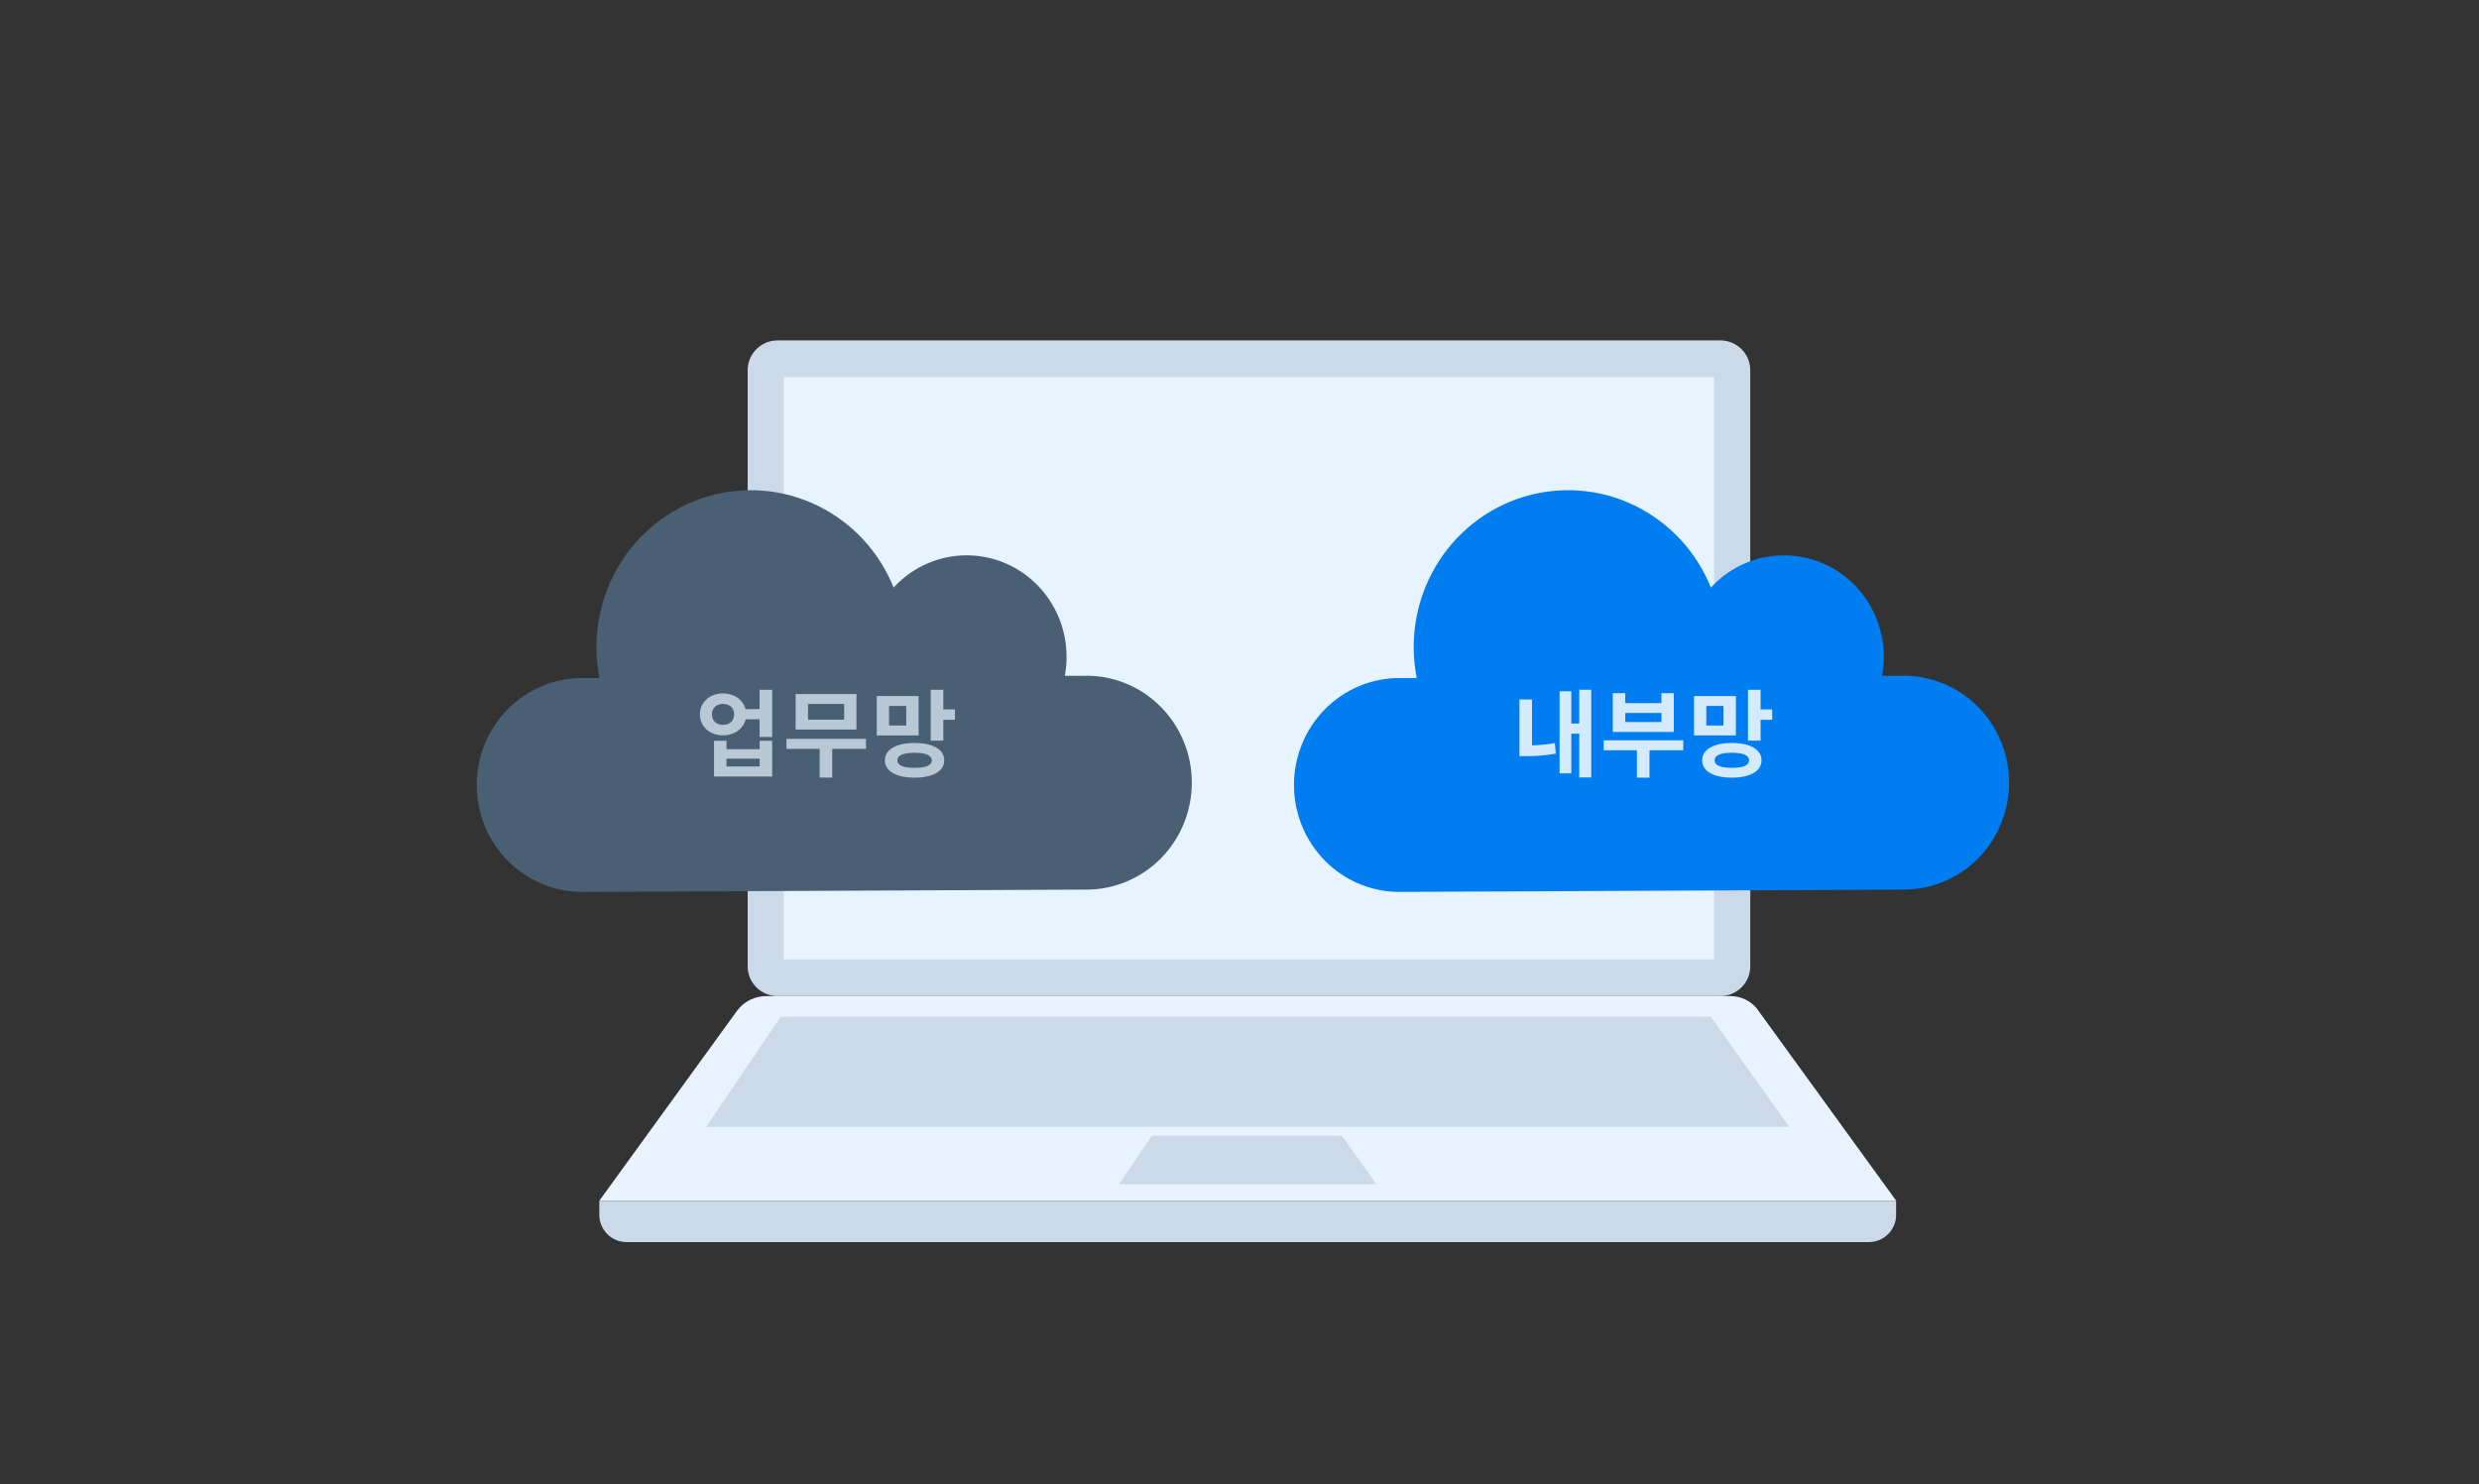 <svg width="364" height="218" viewBox="0 0 364 218" fill="none" xmlns="http://www.w3.org/2000/svg">
<rect x="0" y="0" width="364" height="218" fill="#333333" stroke="none"/>
<path d="M252.602 50H114.176C111.749 50 109.781 51.956 109.781 54.37V141.933C109.781 144.347 111.749 146.303 114.176 146.303H252.602C255.029 146.303 256.997 144.347 256.997 141.933V54.37C256.997 51.956 255.029 50 252.602 50Z" fill="#CCD9E9"/>
<path d="M251.688 55.394H115.094V140.909H251.688V55.394Z" fill="#E7F3FF"/>
<g style="mix-blend-mode:overlay" opacity="0.1">
<g style="mix-blend-mode:overlay" opacity="0.1">
<path d="M115.094 55.394V140.909H251.688L115.094 55.394Z" fill="white"/>
</g>
</g>
<path d="M257.924 148.078L278.423 176.356H88L108.225 148.454C108.731 147.767 109.398 147.213 110.168 146.838C110.937 146.463 111.786 146.28 112.643 146.303H254.17C254.887 146.313 255.594 146.477 256.242 146.784C256.89 147.09 257.463 147.532 257.924 148.078Z" fill="#E9F3FF"/>
<path d="M278.412 176.356H88V178.432C88 180.642 89.791 182.432 92 182.432H274.412C276.621 182.432 278.412 180.642 278.412 178.432V176.356Z" fill="#CCD9E9"/>
<path d="M114.645 149.319H251.171L262.731 165.523H103.68L114.645 149.319Z" fill="#CCD9E9"/>
<path d="M169.128 166.809H197.033L202.103 173.921H164.309L169.128 166.809Z" fill="#CCD9E9"/>
<path d="M159.463 99.258H156.349C156.944 96.085 156.508 92.8 155.107 89.9C153.705 87 151.414 84.641 148.578 83.178C145.742 81.715 142.516 81.229 139.384 81.791C136.252 82.353 133.385 83.934 131.215 86.295C129.076 80.993 125.069 76.692 119.975 74.231C114.882 71.771 109.069 71.328 103.671 72.989C98.274 74.65 93.68 78.297 90.787 83.215C87.894 88.134 86.91 93.972 88.027 99.588H85.388C83.358 99.597 81.349 100.013 79.477 100.811C77.605 101.609 75.906 102.774 74.477 104.24C73.049 105.705 71.918 107.442 71.15 109.351C70.381 111.26 69.991 113.304 70 115.367C70.01 117.429 70.419 119.47 71.204 121.372C71.99 123.273 73.136 124.999 74.579 126.451C76.021 127.903 77.73 129.052 79.609 129.832C81.489 130.613 83.501 131.009 85.531 131L159.61 130.659C163.71 130.64 167.635 128.967 170.521 126.009C173.407 123.05 175.018 119.048 175 114.882C174.981 110.717 173.335 106.729 170.423 103.797C167.51 100.865 163.571 99.228 159.471 99.247L159.463 99.258Z" fill="#485F74"/>
<path d="M111.548 112.581H106.676V111.433H111.548V112.581ZM111.548 110.033H106.676V108.801H104.842V114.051H113.382V108.801H111.548V110.033ZM106.158 106.463C105.22 106.463 104.534 105.889 104.534 104.923C104.534 103.957 105.22 103.383 106.158 103.383C107.11 103.383 107.796 103.957 107.796 104.923C107.796 105.889 107.11 106.463 106.158 106.463ZM111.534 101.311V104.153H109.476C109.112 102.781 107.796 101.843 106.158 101.843C104.226 101.843 102.77 103.131 102.77 104.923C102.77 106.715 104.226 108.003 106.158 108.003C107.824 108.003 109.14 107.051 109.49 105.651H111.534V108.241H113.382V101.311H111.534ZM123.951 105.693H118.645V103.397H123.951V105.693ZM125.757 101.941H116.825V107.149H125.757V101.941ZM127.157 108.521H115.481V109.991H120.353V114.205H122.201V109.991H127.157V108.521ZM133.064 106.561H130.544V103.691H133.064V106.561ZM134.884 102.235H128.738V108.017H134.884V102.235ZM134.296 112.777C132.658 112.777 131.762 112.427 131.762 111.671C131.762 110.929 132.658 110.565 134.296 110.565C135.934 110.565 136.816 110.929 136.816 111.671C136.816 112.427 135.934 112.777 134.296 112.777ZM134.296 109.123C131.622 109.123 129.928 110.075 129.928 111.671C129.928 113.281 131.622 114.219 134.296 114.219C136.956 114.219 138.65 113.281 138.65 111.671C138.65 110.075 136.956 109.123 134.296 109.123ZM138.51 104.195V101.311H136.662V108.787H138.51V105.721H140.218V104.195H138.51Z" fill="#B9C8D5"/>
<path d="M279.463 99.258H276.349C276.944 96.085 276.508 92.8 275.107 89.9C273.705 87 271.414 84.641 268.578 83.178C265.742 81.715 262.516 81.229 259.384 81.791C256.252 82.353 253.385 83.934 251.215 86.295C249.076 80.993 245.069 76.692 239.975 74.231C234.882 71.771 229.069 71.328 223.671 72.989C218.274 74.65 213.68 78.297 210.787 83.215C207.894 88.134 206.91 93.972 208.027 99.588H205.388C203.358 99.597 201.349 100.013 199.477 100.811C197.605 101.609 195.906 102.774 194.477 104.24C193.049 105.705 191.918 107.442 191.15 109.351C190.381 111.26 189.991 113.304 190 115.367C190.01 117.429 190.419 119.47 191.204 121.372C191.99 123.273 193.137 124.999 194.579 126.451C196.021 127.903 197.73 129.052 199.61 129.832C201.489 130.613 203.501 131.009 205.531 131L279.61 130.659C283.71 130.64 287.635 128.967 290.521 126.009C293.407 123.05 295.018 119.048 295 114.882C294.981 110.717 293.335 106.729 290.423 103.797C287.51 100.865 283.571 99.228 279.471 99.247L279.463 99.258Z" fill="#007DF1"/>
<path d="M224.953 102.738H223.105V111.068H224.001C225.289 111.068 226.773 110.998 228.453 110.69L228.299 109.136C227.067 109.36 225.961 109.444 224.953 109.472V102.738ZM231.883 101.296V106.266H230.721V101.534H228.999V113.588H230.721V107.764H231.883V114.19H233.647V101.296H231.883ZM243.95 106.042H238.644V104.712H243.95V106.042ZM245.77 101.8H243.95V103.27H238.644V101.8H236.81V107.512H245.77V101.8ZM247.156 108.73H235.48V110.2H240.352V114.218H242.2V110.2H247.156V108.73ZM253.063 106.56H250.543V103.69H253.063V106.56ZM254.883 102.234H248.737V108.016H254.883V102.234ZM254.295 112.776C252.657 112.776 251.761 112.426 251.761 111.67C251.761 110.928 252.657 110.564 254.295 110.564C255.933 110.564 256.815 110.928 256.815 111.67C256.815 112.426 255.933 112.776 254.295 112.776ZM254.295 109.122C251.621 109.122 249.927 110.074 249.927 111.67C249.927 113.28 251.621 114.218 254.295 114.218C256.955 114.218 258.649 113.28 258.649 111.67C258.649 110.074 256.955 109.122 254.295 109.122ZM258.509 104.194V101.31H256.661V108.786H258.509V105.72H260.217V104.194H258.509Z" fill="#D3EAFF"/>
</svg>
